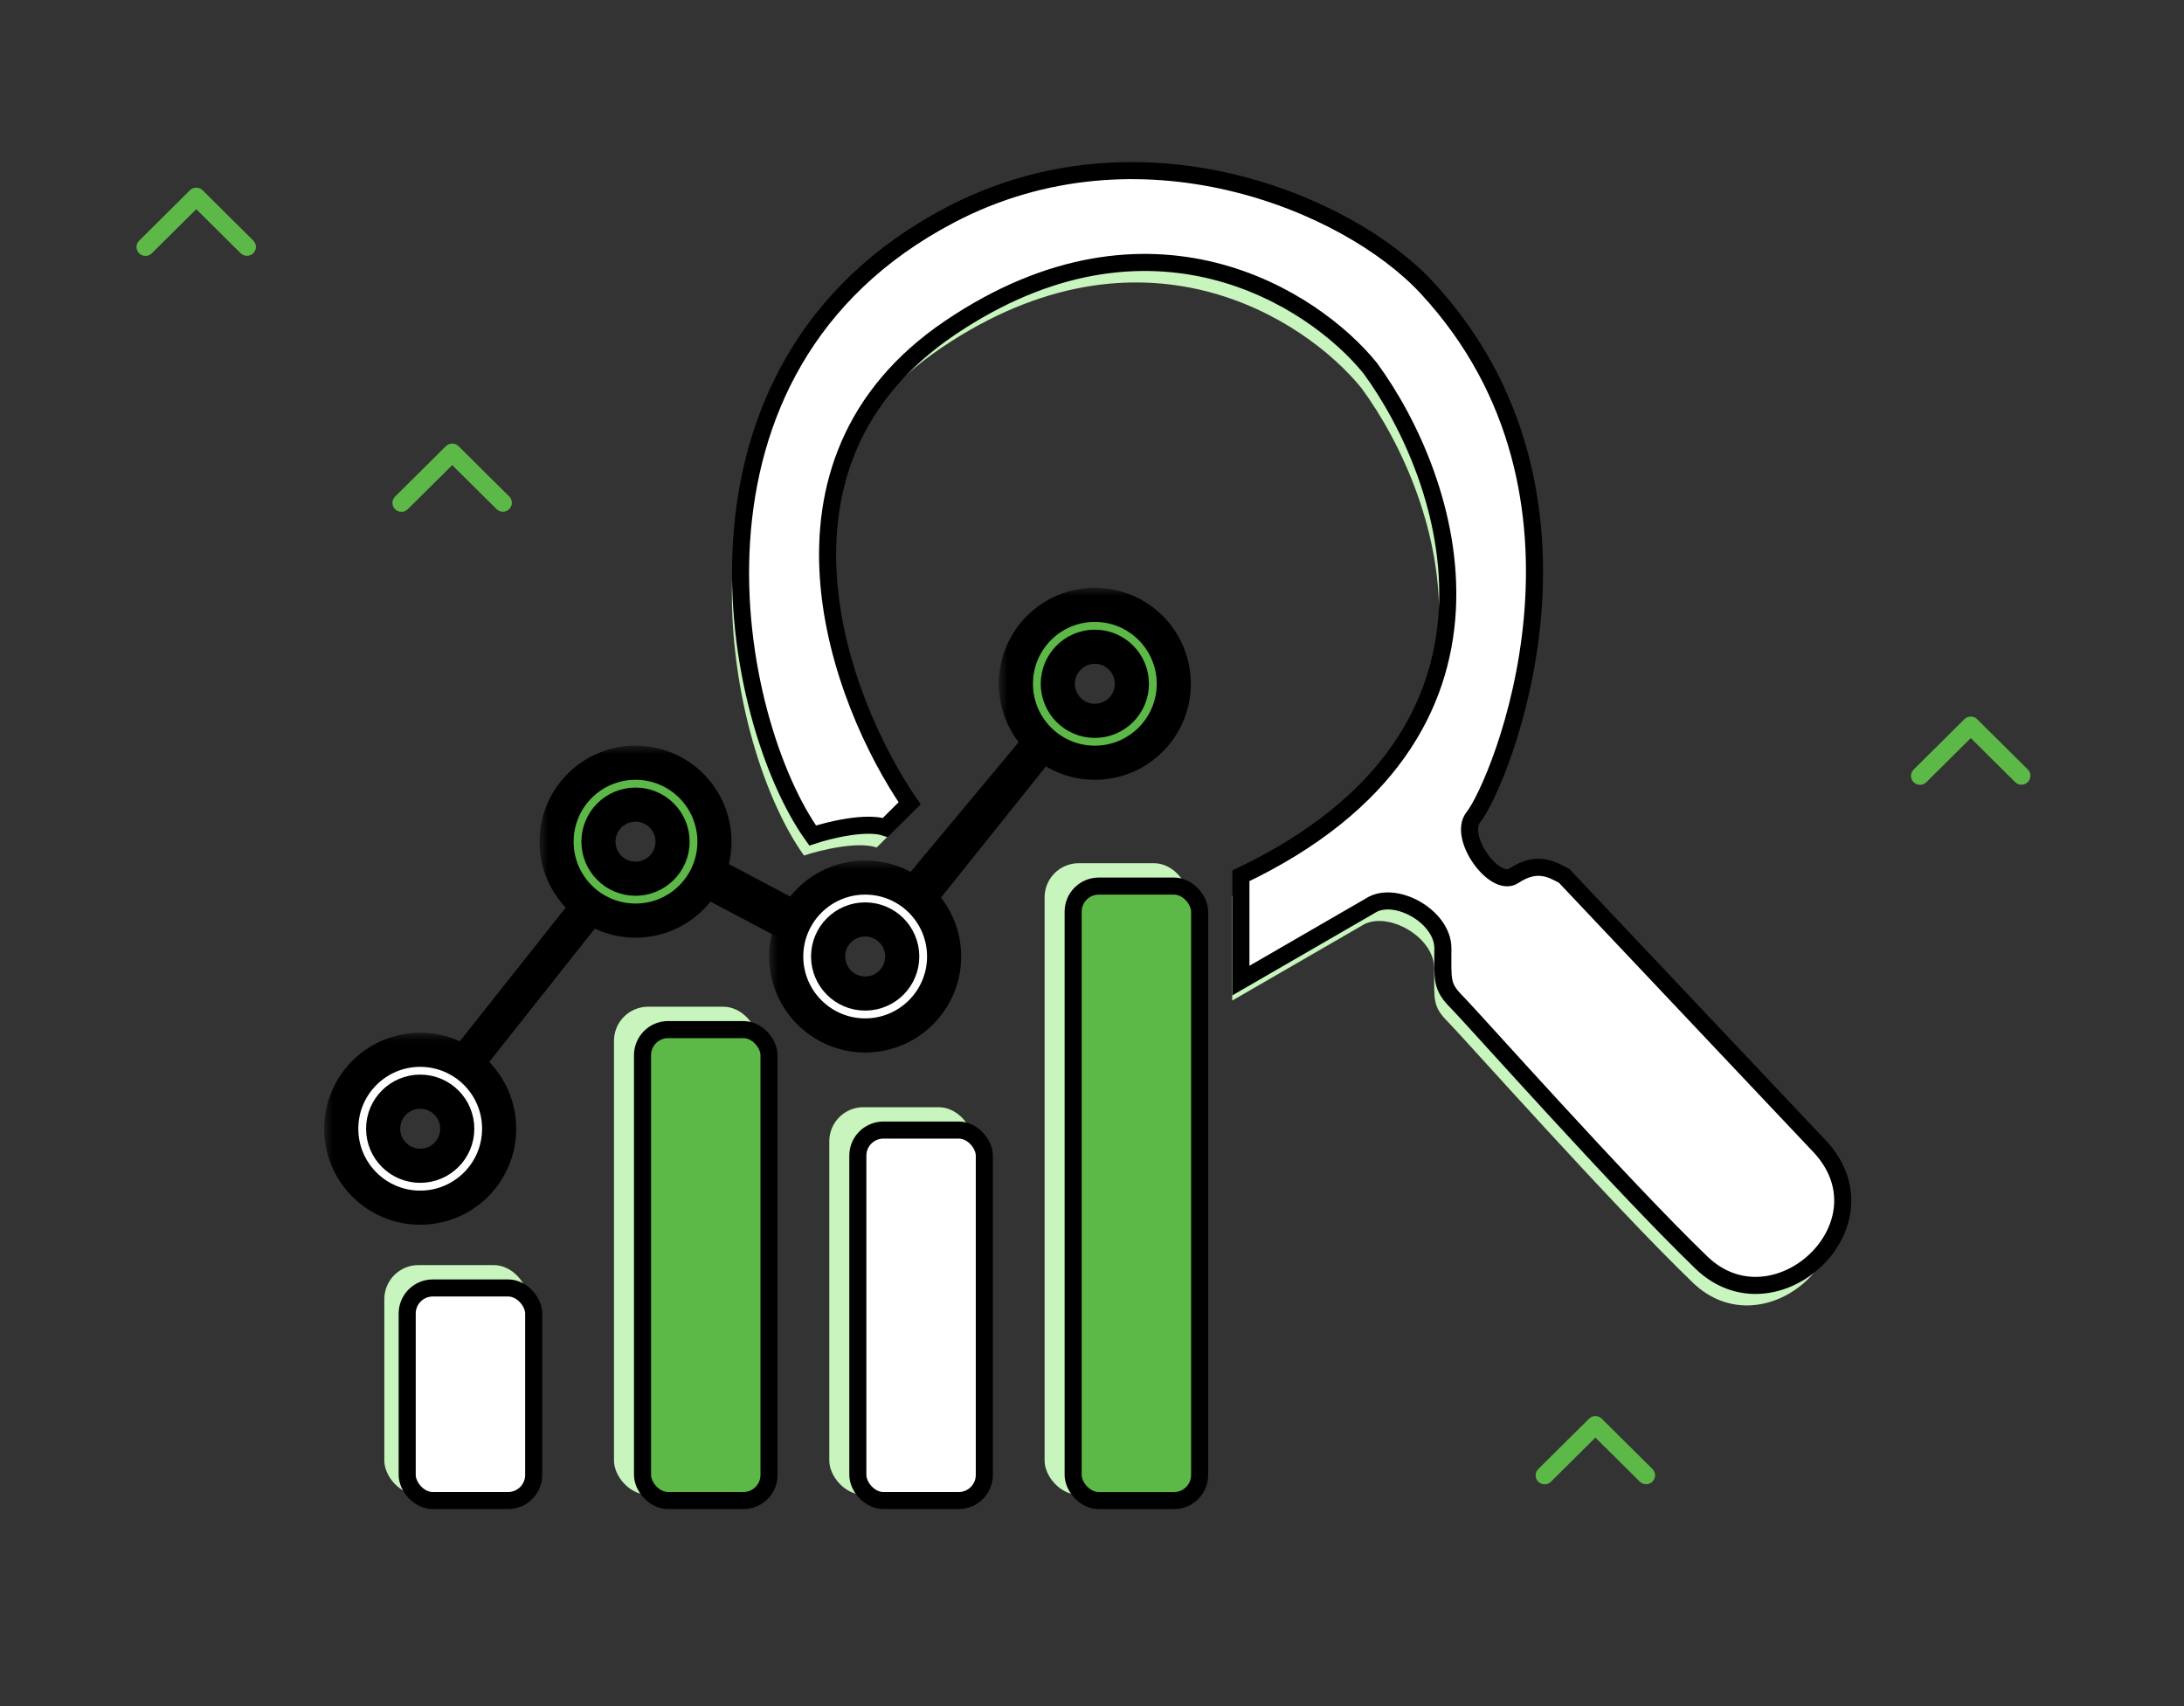 <svg width="128" height="100" viewBox="0 0 128 100" fill="none" xmlns="http://www.w3.org/2000/svg">
<rect x="0" y="0" width="128" height="100" fill="#333333" stroke="none"/>
<rect x="22.524" y="74.15" width="8.413" height="13.46" rx="2" fill="#C8F4BD"/>
<rect x="35.984" y="59.007" width="8.413" height="28.603" rx="2" fill="#C8F4BD"/>
<rect x="48.603" y="64.896" width="8.413" height="22.714" rx="2" fill="#C8F4BD"/>
<rect x="61.222" y="50.595" width="8.413" height="37.016" rx="2" fill="#C8F4BD"/>
<rect x="23.865" y="75.491" width="7.413" height="12.46" rx="1.5" fill="white" stroke="black"/>
<rect x="37.657" y="60.348" width="7.413" height="27.603" rx="1.5" fill="#5DB947" stroke="black"/>
<rect x="50.276" y="66.237" width="7.413" height="21.714" rx="1.5" fill="white" stroke="black"/>
<rect x="62.895" y="51.936" width="7.413" height="36.016" rx="1.5" fill="#5DB947" stroke="black"/>
<path d="M48.183 53.539L41.032 49.753L39.77 51.856L46.921 55.642L48.183 53.539Z" fill="black"/>
<path d="M33.881 52.277L25.964 62.278L27.572 63.634L35.564 53.539L33.881 52.277Z" fill="black"/>
<path d="M60.801 42.182L52.389 52.277L54.071 53.959L62.484 43.444L60.801 42.182Z" fill="black"/>
<mask id="path-12-outside-1_134_80" maskUnits="userSpaceOnUse" x="19" y="60.531" width="12" height="12" fill="black">
<rect fill="white" x="19" y="60.531" width="12" height="12"/>
<path d="M29.254 66.158C29.254 68.713 27.182 70.785 24.627 70.785C22.072 70.785 20 68.713 20 66.158C20 63.602 22.072 61.531 24.627 61.531C27.182 61.531 29.254 63.602 29.254 66.158ZM22.455 66.158C22.455 67.357 23.427 68.329 24.627 68.329C25.826 68.329 26.799 67.357 26.799 66.158C26.799 64.958 25.826 63.986 24.627 63.986C23.427 63.986 22.455 64.958 22.455 66.158Z"/>
</mask>
<path d="M29.254 66.158C29.254 68.713 27.182 70.785 24.627 70.785C22.072 70.785 20 68.713 20 66.158C20 63.602 22.072 61.531 24.627 61.531C27.182 61.531 29.254 63.602 29.254 66.158ZM22.455 66.158C22.455 67.357 23.427 68.329 24.627 68.329C25.826 68.329 26.799 67.357 26.799 66.158C26.799 64.958 25.826 63.986 24.627 63.986C23.427 63.986 22.455 64.958 22.455 66.158Z" fill="white"/>
<path d="M29.254 66.158C29.254 68.713 27.182 70.785 24.627 70.785C22.072 70.785 20 68.713 20 66.158C20 63.602 22.072 61.531 24.627 61.531C27.182 61.531 29.254 63.602 29.254 66.158ZM22.455 66.158C22.455 67.357 23.427 68.329 24.627 68.329C25.826 68.329 26.799 67.357 26.799 66.158C26.799 64.958 25.826 63.986 24.627 63.986C23.427 63.986 22.455 64.958 22.455 66.158Z" stroke="black" stroke-width="2" mask="url(#path-12-outside-1_134_80)"/>
<mask id="path-13-outside-2_134_80" maskUnits="userSpaceOnUse" x="31.619" y="43.706" width="12" height="12" fill="black">
<rect fill="white" x="31.619" y="43.706" width="12" height="12"/>
<path d="M41.873 49.333C41.873 51.888 39.801 53.959 37.246 53.959C34.691 53.959 32.619 51.888 32.619 49.333C32.619 46.777 34.691 44.706 37.246 44.706C39.801 44.706 41.873 46.777 41.873 49.333ZM35.074 49.333C35.074 50.532 36.047 51.504 37.246 51.504C38.446 51.504 39.418 50.532 39.418 49.333C39.418 48.133 38.446 47.161 37.246 47.161C36.047 47.161 35.074 48.133 35.074 49.333Z"/>
</mask>
<path d="M41.873 49.333C41.873 51.888 39.801 53.959 37.246 53.959C34.691 53.959 32.619 51.888 32.619 49.333C32.619 46.777 34.691 44.706 37.246 44.706C39.801 44.706 41.873 46.777 41.873 49.333ZM35.074 49.333C35.074 50.532 36.047 51.504 37.246 51.504C38.446 51.504 39.418 50.532 39.418 49.333C39.418 48.133 38.446 47.161 37.246 47.161C36.047 47.161 35.074 48.133 35.074 49.333Z" fill="#5DB947"/>
<path d="M41.873 49.333C41.873 51.888 39.801 53.959 37.246 53.959C34.691 53.959 32.619 51.888 32.619 49.333C32.619 46.777 34.691 44.706 37.246 44.706C39.801 44.706 41.873 46.777 41.873 49.333ZM35.074 49.333C35.074 50.532 36.047 51.504 37.246 51.504C38.446 51.504 39.418 50.532 39.418 49.333C39.418 48.133 38.446 47.161 37.246 47.161C36.047 47.161 35.074 48.133 35.074 49.333Z" stroke="black" stroke-width="2" mask="url(#path-13-outside-2_134_80)"/>
<mask id="path-14-outside-3_134_80" maskUnits="userSpaceOnUse" x="58.54" y="34.452" width="12" height="12" fill="black">
<rect fill="white" x="58.54" y="34.452" width="12" height="12"/>
<path d="M68.793 40.079C68.793 42.634 66.722 44.706 64.166 44.706C61.611 44.706 59.54 42.634 59.54 40.079C59.54 37.523 61.611 35.452 64.166 35.452C66.722 35.452 68.793 37.523 68.793 40.079ZM61.995 40.079C61.995 41.278 62.967 42.251 64.166 42.251C65.366 42.251 66.338 41.278 66.338 40.079C66.338 38.879 65.366 37.907 64.166 37.907C62.967 37.907 61.995 38.879 61.995 40.079Z"/>
</mask>
<path d="M68.793 40.079C68.793 42.634 66.722 44.706 64.166 44.706C61.611 44.706 59.54 42.634 59.54 40.079C59.54 37.523 61.611 35.452 64.166 35.452C66.722 35.452 68.793 37.523 68.793 40.079ZM61.995 40.079C61.995 41.278 62.967 42.251 64.166 42.251C65.366 42.251 66.338 41.278 66.338 40.079C66.338 38.879 65.366 37.907 64.166 37.907C62.967 37.907 61.995 38.879 61.995 40.079Z" fill="#5DB947"/>
<path d="M68.793 40.079C68.793 42.634 66.722 44.706 64.166 44.706C61.611 44.706 59.54 42.634 59.54 40.079C59.54 37.523 61.611 35.452 64.166 35.452C66.722 35.452 68.793 37.523 68.793 40.079ZM61.995 40.079C61.995 41.278 62.967 42.251 64.166 42.251C65.366 42.251 66.338 41.278 66.338 40.079C66.338 38.879 65.366 37.907 64.166 37.907C62.967 37.907 61.995 38.879 61.995 40.079Z" stroke="black" stroke-width="2" mask="url(#path-14-outside-3_134_80)"/>
<mask id="path-15-outside-4_134_80" maskUnits="userSpaceOnUse" x="45.079" y="50.436" width="12" height="12" fill="black">
<rect fill="white" x="45.079" y="50.436" width="12" height="12"/>
<path d="M55.333 56.063C55.333 58.618 53.261 60.69 50.706 60.69C48.151 60.69 46.079 58.618 46.079 56.063C46.079 53.507 48.151 51.436 50.706 51.436C53.261 51.436 55.333 53.507 55.333 56.063ZM48.534 56.063C48.534 57.262 49.507 58.234 50.706 58.234C51.905 58.234 52.878 57.262 52.878 56.063C52.878 54.863 51.905 53.891 50.706 53.891C49.507 53.891 48.534 54.863 48.534 56.063Z"/>
</mask>
<path d="M55.333 56.063C55.333 58.618 53.261 60.69 50.706 60.69C48.151 60.69 46.079 58.618 46.079 56.063C46.079 53.507 48.151 51.436 50.706 51.436C53.261 51.436 55.333 53.507 55.333 56.063ZM48.534 56.063C48.534 57.262 49.507 58.234 50.706 58.234C51.905 58.234 52.878 57.262 52.878 56.063C52.878 54.863 51.905 53.891 50.706 53.891C49.507 53.891 48.534 54.863 48.534 56.063Z" fill="white"/>
<path d="M55.333 56.063C55.333 58.618 53.261 60.69 50.706 60.69C48.151 60.69 46.079 58.618 46.079 56.063C46.079 53.507 48.151 51.436 50.706 51.436C53.261 51.436 55.333 53.507 55.333 56.063ZM48.534 56.063C48.534 57.262 49.507 58.234 50.706 58.234C51.905 58.234 52.878 57.262 52.878 56.063C52.878 54.863 51.905 53.891 50.706 53.891C49.507 53.891 48.534 54.863 48.534 56.063Z" stroke="black" stroke-width="2" mask="url(#path-15-outside-4_134_80)"/>
<path d="M72.218 58.647V52.507C89.645 44.194 84.531 29.205 79.795 22.75C76.48 18.657 66.915 12.453 55.17 20.388C43.426 28.323 48.699 42.273 52.803 48.256L51.382 49.673C50.245 49.295 48.067 49.83 47.12 50.145C42.384 43.532 38.067 22.75 55.17 13.776C66.27 7.952 78.468 13.027 83.11 18.027C94.452 30.245 87.36 47.181 85.844 49.07C84.909 50.236 87.098 53.248 88.212 52.507C89.633 51.562 90.529 52.192 91.16 52.507L106.207 68.435C110.362 73.028 103.473 79.288 99.211 75.178C94.475 70.613 85.655 60.689 84.897 59.933C83.95 58.989 84.057 58.647 84.057 56.758C84.057 54.868 81.216 53.321 79.795 54.266L72.218 58.647Z" fill="#C8F4BD"/>
<path d="M72.727 57.474V51.334C90.153 43.021 85.039 28.032 80.303 21.577C76.989 17.483 67.423 11.28 55.679 19.215C43.934 27.15 49.207 41.1 53.311 47.083L51.89 48.499C50.754 48.121 48.575 48.657 47.628 48.972C42.893 42.359 38.575 21.577 55.679 12.603C66.778 6.779 78.977 11.853 83.618 16.854C94.961 29.072 87.868 46.007 86.353 47.897C85.417 49.063 87.606 52.075 88.72 51.334C90.141 50.389 91.037 51.019 91.669 51.334L106.715 67.262C110.87 71.855 103.981 78.115 99.719 74.005C94.984 69.439 86.163 59.516 85.406 58.76C84.458 57.815 84.565 57.474 84.565 55.584C84.565 53.695 81.724 52.147 80.303 53.092L72.727 57.474Z" fill="white" stroke="black"/>
<path d="M8.154 14.847C8.253 14.945 8.387 15 8.526 15C8.666 15 8.8 14.945 8.898 14.847L11.503 12.261L14.108 14.847C14.207 14.942 14.34 14.995 14.478 14.994C14.616 14.992 14.748 14.938 14.846 14.841C14.943 14.744 14.999 14.613 15 14.476C15.001 14.339 14.948 14.207 14.852 14.108L11.875 11.153C11.777 11.055 11.643 11 11.503 11C11.364 11 11.23 11.055 11.131 11.153L8.154 14.108C8.055 14.206 8 14.339 8 14.478C8 14.616 8.055 14.749 8.154 14.847Z" fill="#5DB947"/>
<path d="M23.154 29.847C23.253 29.945 23.387 30 23.526 30C23.666 30 23.799 29.945 23.898 29.847L26.503 27.261L29.108 29.847C29.207 29.942 29.34 29.995 29.478 29.994C29.616 29.992 29.748 29.938 29.846 29.841C29.943 29.744 29.999 29.613 30 29.476C30.001 29.339 29.948 29.207 29.852 29.108L26.875 26.153C26.777 26.055 26.643 26 26.503 26C26.364 26 26.23 26.055 26.131 26.153L23.154 29.108C23.055 29.206 23 29.339 23 29.478C23 29.616 23.055 29.749 23.154 29.847Z" fill="#5DB947"/>
<path d="M112.154 45.847C112.253 45.945 112.387 46 112.526 46C112.666 46 112.8 45.945 112.898 45.847L115.503 43.261L118.108 45.847C118.207 45.942 118.34 45.995 118.478 45.994C118.616 45.992 118.748 45.938 118.846 45.841C118.943 45.744 118.999 45.613 119 45.476C119.001 45.339 118.948 45.207 118.852 45.108L115.875 42.153C115.777 42.055 115.643 42 115.503 42C115.364 42 115.23 42.055 115.131 42.153L112.154 45.108C112.055 45.206 112 45.339 112 45.478C112 45.616 112.055 45.749 112.154 45.847Z" fill="#5DB947"/>
<path d="M90.154 86.847C90.253 86.945 90.387 87 90.526 87C90.666 87 90.799 86.945 90.898 86.847L93.503 84.261L96.108 86.847C96.207 86.942 96.34 86.995 96.478 86.994C96.616 86.993 96.748 86.938 96.846 86.841C96.943 86.744 96.999 86.613 97 86.476C97.001 86.339 96.948 86.207 96.852 86.108L93.875 83.153C93.777 83.055 93.643 83 93.503 83C93.364 83 93.23 83.055 93.131 83.153L90.154 86.108C90.055 86.206 90 86.339 90 86.478C90 86.616 90.055 86.749 90.154 86.847Z" fill="#5DB947"/>
</svg>
